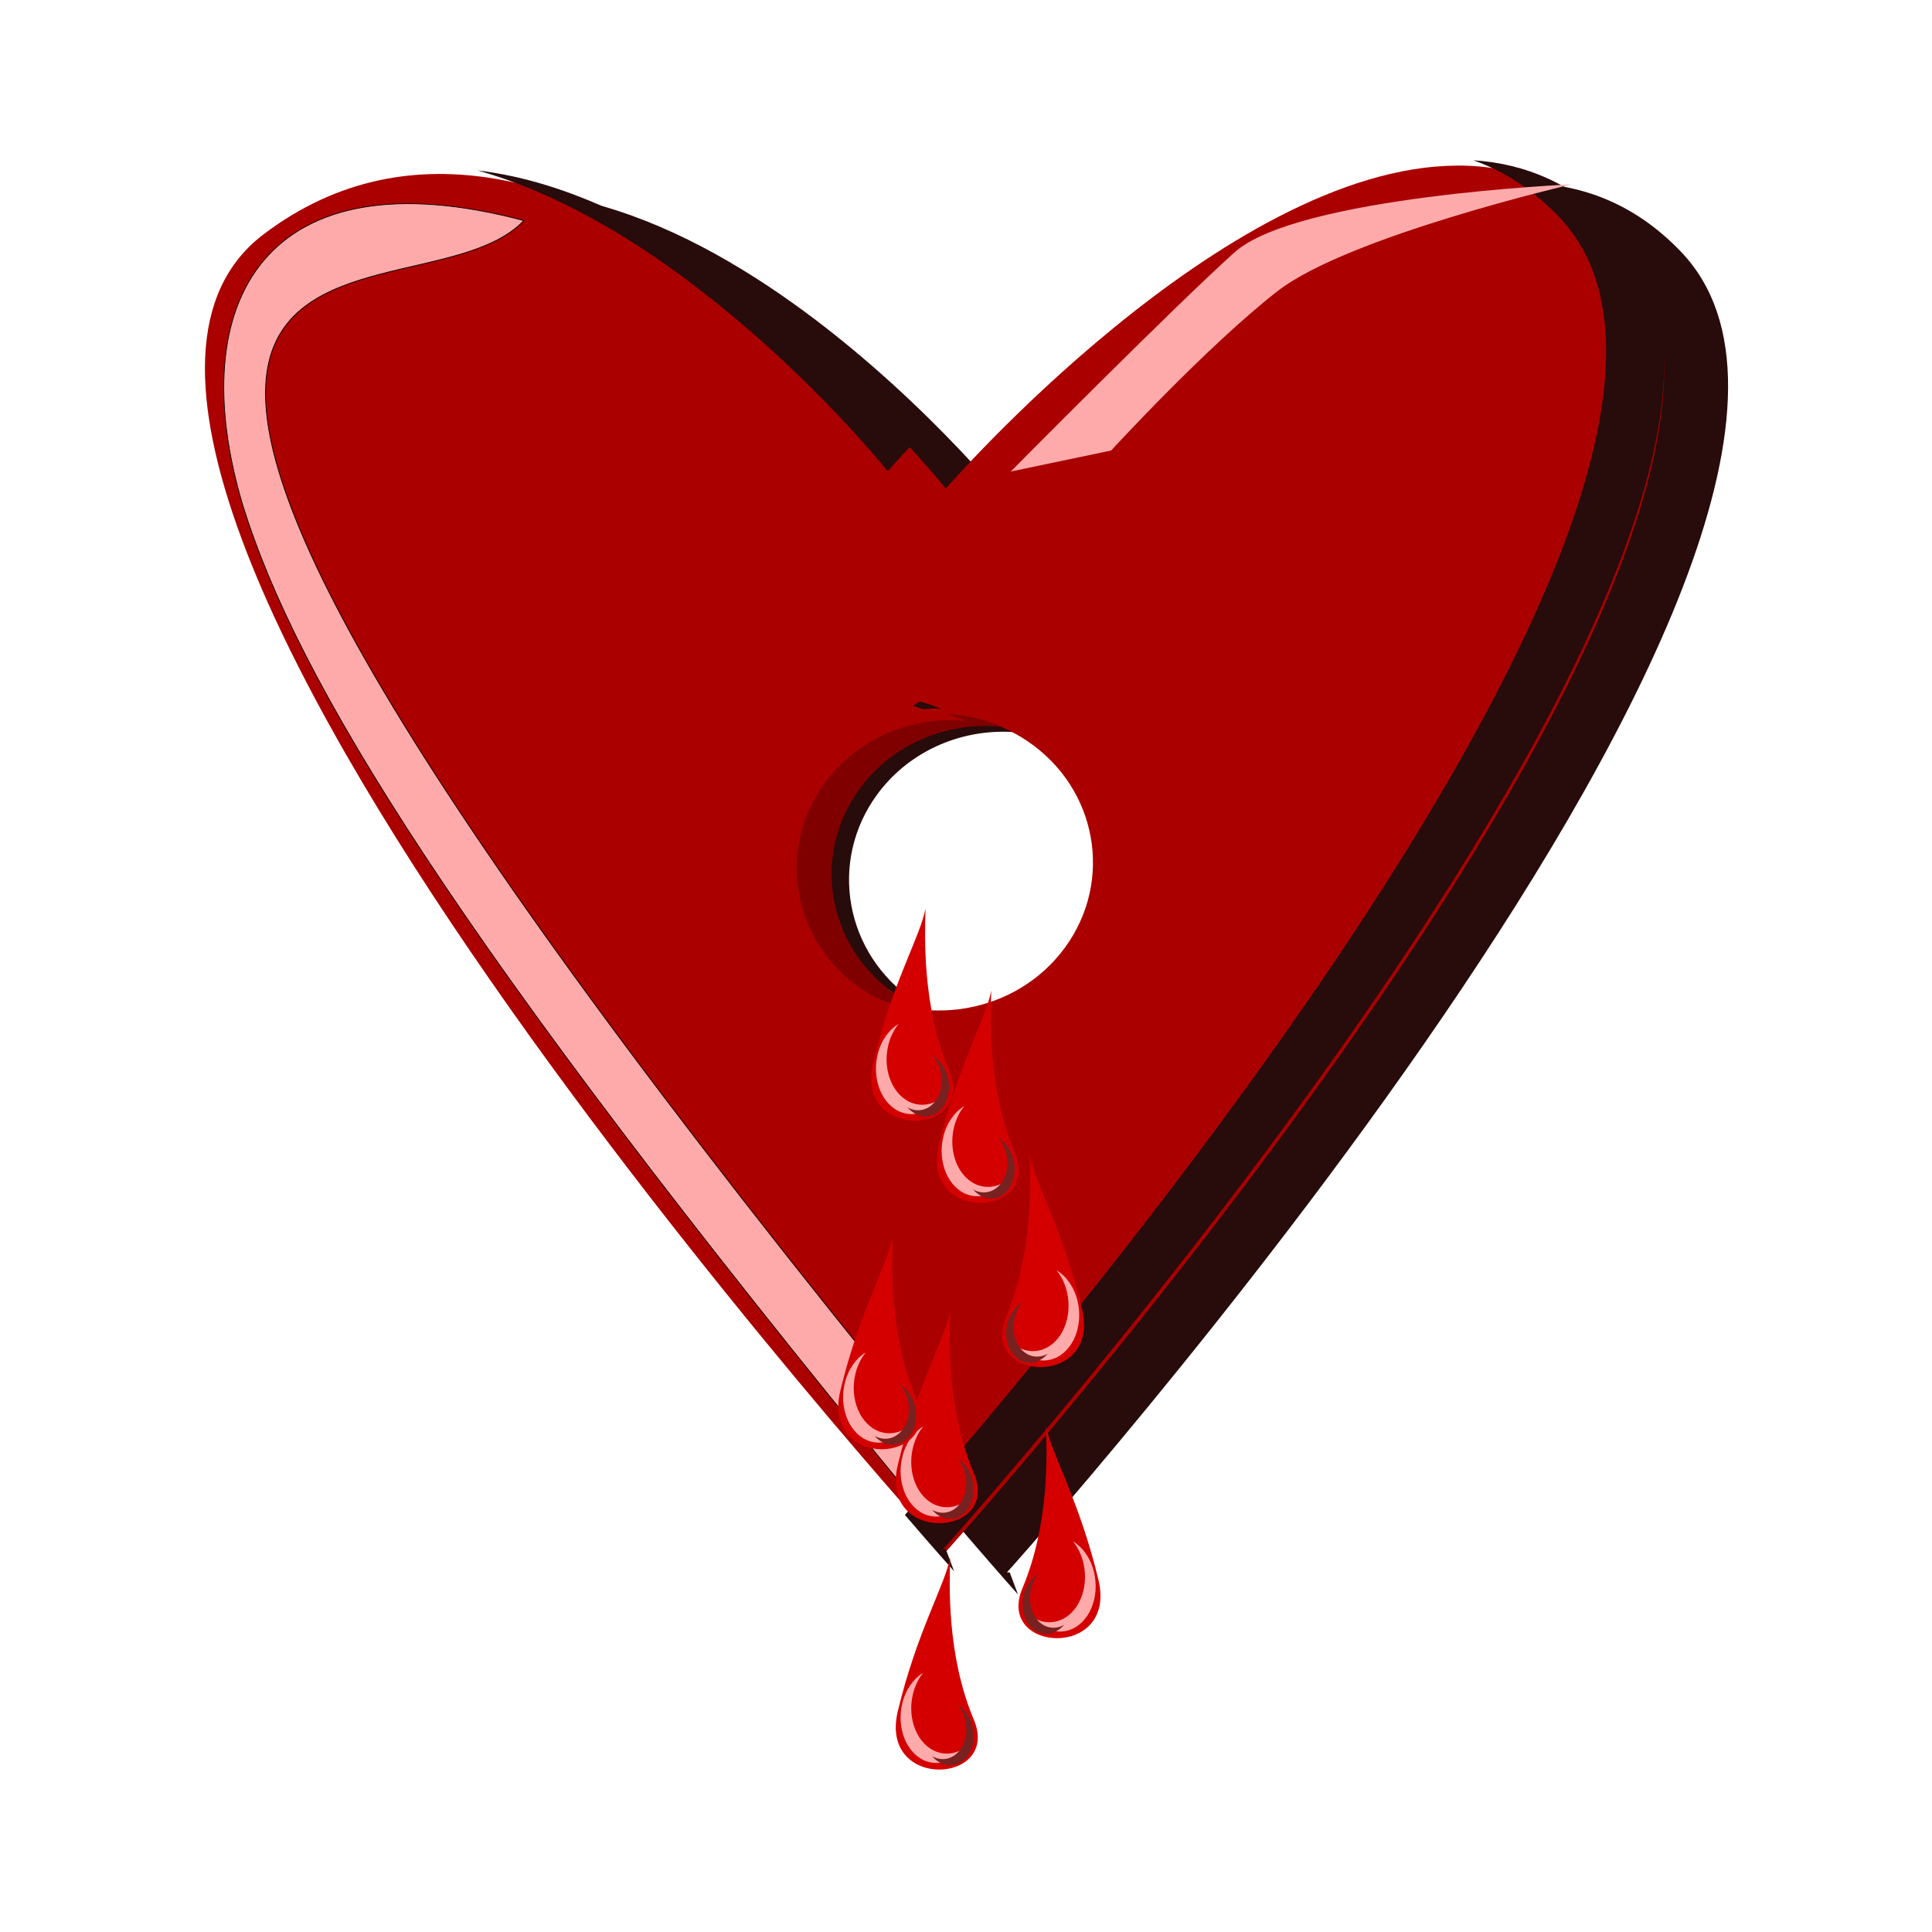 <svg:svg xmlns:dc="http://purl.org/dc/elements/1.1/" xmlns:ns2="http://creativecommons.org/ns#" xmlns:rdf="http://www.w3.org/1999/02/22-rdf-syntax-ns#" xmlns:svg="http://www.w3.org/2000/svg" height="1532.253" id="svg2" version="1.1" viewBox="-139.615 -74.522 1532.253 1532.253" width="1532.253">
  <svg:defs id="defs4">
    <svg:filter color-interpolation-filters="sRGB" height="1.299" id="filter3772" width="1.187" x="-.093" y="-.149">
      <svg:feGaussianBlur id="feGaussianBlur3774" stdDeviation="10.005" />
    </svg:filter>
    <svg:filter color-interpolation-filters="sRGB" id="filter4043">
      <svg:feGaussianBlur id="feGaussianBlur4045" stdDeviation="29.953" />
    </svg:filter>
    <svg:filter color-interpolation-filters="sRGB" id="filter4080">
      <svg:feGaussianBlur id="feGaussianBlur4082" stdDeviation="38.854" />
    </svg:filter>
    <svg:filter color-interpolation-filters="sRGB" id="filter4146">
      <svg:feGaussianBlur id="feGaussianBlur4148" stdDeviation="27.002" />
    </svg:filter>
    <svg:filter color-interpolation-filters="sRGB" height="1.289" id="filter6531" width="1.31" x="-.155" y="-.144">
      <svg:feGaussianBlur id="feGaussianBlur6533" stdDeviation="5.601" />
    </svg:filter>
    <svg:linearGradient gradientTransform="translate(-1874.8 8.081)" gradientUnits="userSpaceOnUse" id="linearGradient6629" x1="-911.82" x2="-1193.2" y1="3291.2" y2="3299.3">
      <svg:stop id="stop3886" offset="0" stop-color="#a00" />
      <svg:stop id="stop3888" offset="1" stop-color="#a00" stop-opacity="0" />
    </svg:linearGradient>
  </svg:defs>
  <svg:g id="layer1" transform="translate(484.54 49.002)">
    <svg:g id="g6592" transform="matrix(.57 0 0 .57 1062.6 -1285.4)">
      <svg:path d="m-843 2293.1c-323.69 1.348-711.31 449.34-711.31 449.34s-535.27-667.85-949.44-353.62c-424.64 322.17 960.97 1868.1 960.97 1868.1l-11.531-30.75h-3.844s1306.2-1452 937.94-1837.4c-65.663-68.726-142.25-96.054-222.78-95.719zm-723.09 763.41c39.97-0.455 80.506 9.839 116.69 31.812l8.938 5.75c96.722 65.501 119.94 194.05 51.875 287.12-68.069 93.072-201.65 115.41-298.38 49.906-96.722-65.501-119.94-194.05-51.875-287.12 41.039-56.114 106.13-86.711 172.75-87.469z" fill="#280b0b" filter="url(#filter4043)" id="path4049" stroke-width="0" />
      <svg:path d="m-931.89 2268.8c-323.69 1.348-711.31 449.34-711.31 449.34s-535.27-667.85-949.44-353.62c-424.64 322.17 949.54 1833.8 949.54 1833.8l-0.103 3.536h-3.844s1306.2-1452 937.94-1837.4c-65.663-68.726-142.25-96.054-222.78-95.719zm-723.11 763.4c39.97-0.455 80.506 9.839 116.69 31.812l8.938 5.75c96.722 65.501 119.94 194.05 51.875 287.12-68.069 93.072-201.65 115.41-298.38 49.906-96.722-65.501-119.94-194.05-51.875-287.12 41.039-56.114 106.13-86.711 172.75-87.469z" fill="url(#linearGradient6629)" id="path4051" stroke-width="0" />
      <svg:path d="m-909.24 2261.4c42.378 14.936 82.556 40.436 119.31 78.906 336.49 352.19-724.72 1594.4-910.19 1806 42.866 49.802 68.438 78.313 68.438 78.313l-11.531-30.75h-3.844s1306.2-1452 937.94-1837.4c-59.473-62.248-127.92-90.532-200.12-95.063zm-1385.6 14.125c303.2 84.516 570.84 418.41 570.84 418.41s12.362-14.254 34.188-37.406c-100-109.38-347.17-350.8-605.03-381zm559.06 732.47c-66.616 0.758-131.71 31.355-172.75 87.469-68.069 93.072-44.847 221.62 51.875 287.12 36.82 24.935 78.987 37.111 120.84 37.531-13.822-5.625-27.259-12.726-40.031-21.375-96.722-65.501-119.94-194.05-51.875-287.12 41.039-56.114 106.13-86.711 172.75-87.469 1.593-0.018 3.187 0.015 4.781 0.031-27.59-11.222-56.743-16.516-85.594-16.188z" fill="#280b0b" filter="url(#filter4080)" id="path4033" stroke-width="0" />
      <svg:path d="m275.67 98.353s-58.009 94.524-61.346 140.09c-3.337 45.568 3.806 119.75 3.806 119.75l-26.973 41.589s-7.007-119.46-7.007-162.92 91.519-138.51 91.519-138.51z" fill="#faa" filter="url(#filter3772)" id="path3438" stroke-width="0" transform="matrix(2.095 1.689 -2.001 1.799 -1153.4 1652.4)" />
      <svg:path d="m-2621.3 2741.7c-85.289-284.98 32.389-491.72 390.84-396.39-168.5 178.08-970.44-194.1 565.69 1689l-24.244 88.893c-640.39-780.02-857.43-1140.1-932.28-1381.5z" fill="#faa" fill-rule="evenodd" filter="url(#filter4146)" id="rect3084" stroke="#000" stroke-width="1px" />
      <svg:path d="m-1655 3032.3c-66.616 0.758-131.71 31.355-172.75 87.469-68.069 93.072-44.847 221.62 51.875 287.12 31.388 21.256 66.658 33.225 102.31 36.563-12.997-5.466-25.606-12.246-37.656-20.406-96.722-65.501-119.94-194.05-51.875-287.12 45.804-62.628 121.57-93.455 195.97-86.5-28.259-11.873-58.223-17.462-87.875-17.125z" fill="#800000" fill-rule="evenodd" id="path3917" stroke-width="0" />
      <svg:path d="m-1700.7 2907.5c-108.24 0.968-214.04 40.071-280.72 111.78-110.6 118.94-87.143 340.37 70.018 424.08 47.218 25.149 112.48-14.13 167.45-11.205 7.255 1.421 14.557 2.471 21.875 3.156-12.997-5.466-25.606-12.246-37.656-20.406-96.722-65.501-119.94-194.05-51.875-287.12 45.804-62.628 121.57-93.455 195.97-86.5-18.664-7.842-38.086-12.912-57.656-15.375-5.223-2.076-10.493-3.938-15.812-5.594 32.432-19.194 74.788-48.06 131.19-90.906-45.918-15.173-94.601-22.337-142.78-21.906z" fill="#a00" fill-rule="evenodd" id="path4086" stroke-width="0" />
      <svg:g fill-rule="evenodd" id="g6539" stroke-width="0" transform="translate(68.571 3348.6)">
        <svg:path d="m-1648.6 68.077c-0.911 36.648-5.149 135.64 32.857 225.71 38.006 90.074-132.2 99.511-105.71-11.429 26.486-110.94 65.896-175.73 72.857-214.29z" fill="#d40000" id="rect6511" />
        <svg:path d="m-1686.1 260.47c-13.475 5.989-24.417 17.176-29.118 31.539-8.553 26.13 6.633 52.965 33.92 59.92 18.286 4.661 37.362-0.794 50.534-12.756-10.926 4.835-23.492 6.22-35.707 3.107-27.287-6.955-42.492-33.75-33.939-59.881 2.806-8.573 7.849-16.04 14.311-21.929z" fill="#faa" filter="url(#filter6531)" id="path6514" transform="matrix(1 0 0 1.347 0 -122.03)" />
        <svg:path d="m-1433.3 366.19c-13.475 5.989-24.417 17.176-29.118 31.539-8.553 26.13 6.633 52.965 33.92 59.92 18.286 4.661 37.362-0.794 50.534-12.756-10.926 4.835-23.492 6.22-35.707 3.107-27.287-6.955-42.492-33.75-33.939-59.881 2.806-8.573 7.849-16.04 14.311-21.929z" fill="#782121" filter="url(#filter6531)" id="path6535" transform="matrix(-.276 -.802 .644 -.344 -2305.3 -678.78)" />
      </svg:g>
      <svg:g fill-rule="evenodd" id="g6544" stroke-width="0" transform="translate(-22.857 3234.3)">
        <svg:path d="m-1648.6 68.077c-0.911 36.648-5.149 135.64 32.857 225.71 38.006 90.074-132.2 99.511-105.71-11.429 26.486-110.94 65.896-175.73 72.857-214.29z" fill="#d40000" id="path6546" />
        <svg:path d="m-1686.1 260.47c-13.475 5.989-24.417 17.176-29.118 31.539-8.553 26.13 6.633 52.965 33.92 59.92 18.286 4.661 37.362-0.794 50.534-12.756-10.926 4.835-23.492 6.22-35.707 3.107-27.287-6.955-42.492-33.75-33.939-59.881 2.806-8.573 7.849-16.04 14.311-21.929z" fill="#faa" filter="url(#filter6531)" id="path6548" transform="matrix(1 0 0 1.347 0 -122.03)" />
        <svg:path d="m-1433.3 366.19c-13.475 5.989-24.417 17.176-29.118 31.539-8.553 26.13 6.633 52.965 33.92 59.92 18.286 4.661 37.362-0.794 50.534-12.756-10.926 4.835-23.492 6.22-35.707 3.107-27.287-6.955-42.492-33.75-33.939-59.881 2.806-8.573 7.849-16.04 14.311-21.929z" fill="#782121" filter="url(#filter6531)" id="path6550" transform="matrix(-.276 -.802 .644 -.344 -2305.3 -678.78)" />
      </svg:g>
      <svg:g fill-rule="evenodd" id="g6552" stroke-width="0" transform="matrix(-1 0 0 1 -3175.2 3577.1)">
        <svg:path d="m-1648.6 68.077c-0.911 36.648-5.149 135.64 32.857 225.71 38.006 90.074-132.2 99.511-105.71-11.429 26.486-110.94 65.896-175.73 72.857-214.29z" fill="#d40000" id="path6554" />
        <svg:path d="m-1686.1 260.47c-13.475 5.989-24.417 17.176-29.118 31.539-8.553 26.13 6.633 52.965 33.92 59.92 18.286 4.661 37.362-0.794 50.534-12.756-10.926 4.835-23.492 6.22-35.707 3.107-27.287-6.955-42.492-33.75-33.939-59.881 2.806-8.573 7.849-16.04 14.311-21.929z" fill="#faa" filter="url(#filter6531)" id="path6556" transform="matrix(1 0 0 1.347 0 -122.03)" />
        <svg:path d="m-1433.3 366.19c-13.475 5.989-24.417 17.176-29.118 31.539-8.553 26.13 6.633 52.965 33.92 59.92 18.286 4.661 37.362-0.794 50.534-12.756-10.926 4.835-23.492 6.22-35.707 3.107-27.287-6.955-42.492-33.75-33.939-59.881 2.806-8.573 7.849-16.04 14.311-21.929z" fill="#782121" filter="url(#filter6531)" id="path6558" transform="matrix(-.276 -.802 .644 -.344 -2305.3 -678.78)" />
      </svg:g>
      <svg:g fill-rule="evenodd" id="g6560" stroke-width="0" transform="translate(11.429 3794.3)">
        <svg:path d="m-1648.6 68.077c-0.911 36.648-5.149 135.64 32.857 225.71 38.006 90.074-132.2 99.511-105.71-11.429 26.486-110.94 65.896-175.73 72.857-214.29z" fill="#d40000" id="path6562" />
        <svg:path d="m-1686.1 260.47c-13.475 5.989-24.417 17.176-29.118 31.539-8.553 26.13 6.633 52.965 33.92 59.92 18.286 4.661 37.362-0.794 50.534-12.756-10.926 4.835-23.492 6.22-35.707 3.107-27.287-6.955-42.492-33.75-33.939-59.881 2.806-8.573 7.849-16.04 14.311-21.929z" fill="#faa" filter="url(#filter6531)" id="path6564" transform="matrix(1 0 0 1.347 0 -122.03)" />
        <svg:path d="m-1433.3 366.19c-13.475 5.989-24.417 17.176-29.118 31.539-8.553 26.13 6.633 52.965 33.92 59.92 18.286 4.661 37.362-0.794 50.534-12.756-10.926 4.835-23.492 6.22-35.707 3.107-27.287-6.955-42.492-33.75-33.939-59.881 2.806-8.573 7.849-16.04 14.311-21.929z" fill="#782121" filter="url(#filter6531)" id="path6566" transform="matrix(-.276 -.802 .644 -.344 -2305.3 -678.78)" />
      </svg:g>
      <svg:g fill-rule="evenodd" id="g6568" stroke-width="0" transform="translate(-68.571 3691.4)">
        <svg:path d="m-1648.6 68.077c-0.911 36.648-5.149 135.64 32.857 225.71 38.006 90.074-132.2 99.511-105.71-11.429 26.486-110.94 65.896-175.73 72.857-214.29z" fill="#d40000" id="path6570" />
        <svg:path d="m-1686.1 260.47c-13.475 5.989-24.417 17.176-29.118 31.539-8.553 26.13 6.633 52.965 33.92 59.92 18.286 4.661 37.362-0.794 50.534-12.756-10.926 4.835-23.492 6.22-35.707 3.107-27.287-6.955-42.492-33.75-33.939-59.881 2.806-8.573 7.849-16.04 14.311-21.929z" fill="#faa" filter="url(#filter6531)" id="path6572" transform="matrix(1 0 0 1.347 0 -122.03)" />
        <svg:path d="m-1433.3 366.19c-13.475 5.989-24.417 17.176-29.118 31.539-8.553 26.13 6.633 52.965 33.92 59.92 18.286 4.661 37.362-0.794 50.534-12.756-10.926 4.835-23.492 6.22-35.707 3.107-27.287-6.955-42.492-33.75-33.939-59.881 2.806-8.573 7.849-16.04 14.311-21.929z" fill="#782121" filter="url(#filter6531)" id="path6574" transform="matrix(-.276 -.802 .644 -.344 -2305.3 -678.78)" />
      </svg:g>
      <svg:g fill-rule="evenodd" id="g6576" stroke-width="0" transform="matrix(-1 0 0 1 -3152.3 3954.3)">
        <svg:path d="m-1648.6 68.077c-0.911 36.648-5.149 135.64 32.857 225.71 38.006 90.074-132.2 99.511-105.71-11.429 26.486-110.94 65.896-175.73 72.857-214.29z" fill="#d40000" id="path6578" />
        <svg:path d="m-1686.1 260.47c-13.475 5.989-24.417 17.176-29.118 31.539-8.553 26.13 6.633 52.965 33.92 59.92 18.286 4.661 37.362-0.794 50.534-12.756-10.926 4.835-23.492 6.22-35.707 3.107-27.287-6.955-42.492-33.75-33.939-59.881 2.806-8.573 7.849-16.04 14.311-21.929z" fill="#faa" filter="url(#filter6531)" id="path6580" transform="matrix(1 0 0 1.347 0 -122.03)" />
        <svg:path d="m-1433.3 366.19c-13.475 5.989-24.417 17.176-29.118 31.539-8.553 26.13 6.633 52.965 33.92 59.92 18.286 4.661 37.362-0.794 50.534-12.756-10.926 4.835-23.492 6.22-35.707 3.107-27.287-6.955-42.492-33.75-33.939-59.881 2.806-8.573 7.849-16.04 14.311-21.929z" fill="#782121" filter="url(#filter6531)" id="path6582" transform="matrix(-.276 -.802 .644 -.344 -2305.3 -678.78)" />
      </svg:g>
      <svg:g fill-rule="evenodd" id="g6584" stroke-width="0" transform="translate(11.429 4137.1)">
        <svg:path d="m-1648.6 68.077c-0.911 36.648-5.149 135.64 32.857 225.71 38.006 90.074-132.2 99.511-105.71-11.429 26.486-110.94 65.896-175.73 72.857-214.29z" fill="#d40000" id="path6586" />
        <svg:path d="m-1686.1 260.47c-13.475 5.989-24.417 17.176-29.118 31.539-8.553 26.13 6.633 52.965 33.92 59.92 18.286 4.661 37.362-0.794 50.534-12.756-10.926 4.835-23.492 6.22-35.707 3.107-27.287-6.955-42.492-33.75-33.939-59.881 2.806-8.573 7.849-16.04 14.311-21.929z" fill="#faa" filter="url(#filter6531)" id="path6588" transform="matrix(1 0 0 1.347 0 -122.03)" />
        <svg:path d="m-1433.3 366.19c-13.475 5.989-24.417 17.176-29.118 31.539-8.553 26.13 6.633 52.965 33.92 59.92 18.286 4.661 37.362-0.794 50.534-12.756-10.926 4.835-23.492 6.22-35.707 3.107-27.287-6.955-42.492-33.75-33.939-59.881 2.806-8.573 7.849-16.04 14.311-21.929z" fill="#782121" filter="url(#filter6531)" id="path6590" transform="matrix(-.276 -.802 .644 -.344 -2305.3 -678.78)" />
      </svg:g>
    </svg:g>
  </svg:g>
</svg:svg>